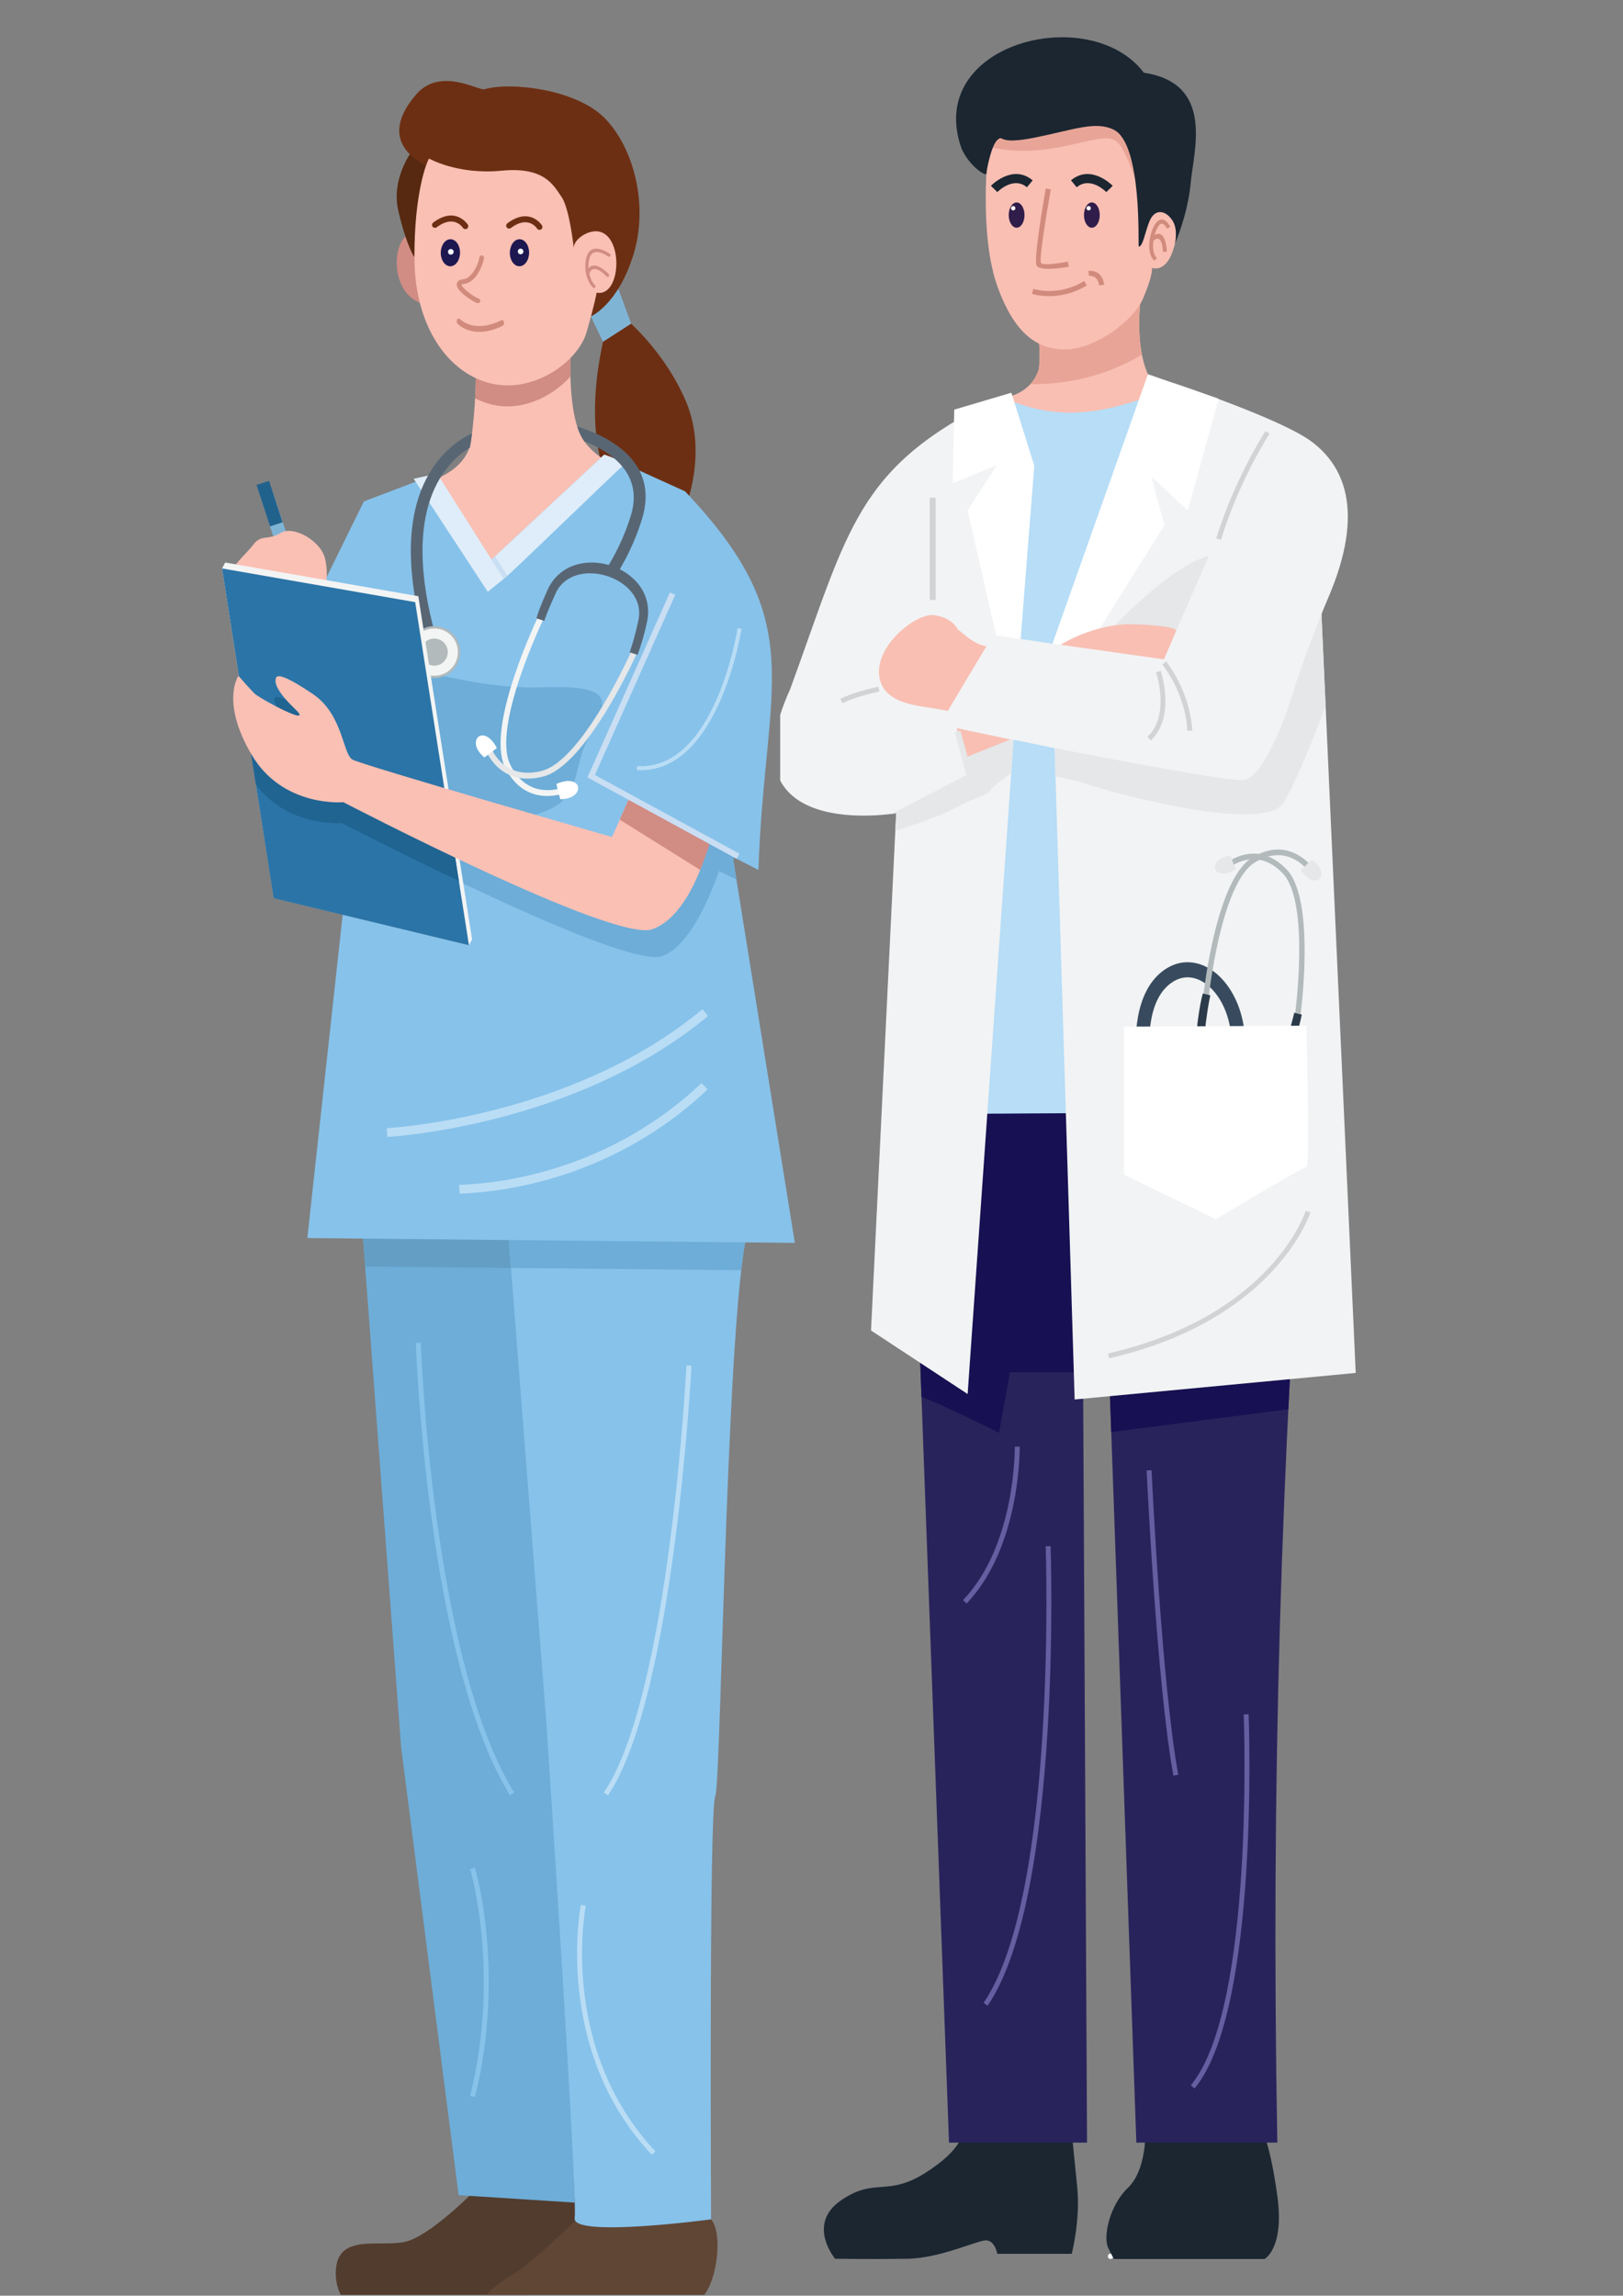 <svg xmlns="http://www.w3.org/2000/svg" xmlns:xlink="http://www.w3.org/1999/xlink" width="1587" zoomAndPan="magnify" viewBox="0 0 1190.25 1683.75" height="2245" preserveAspectRatio="xMidYMid meet" version="1.0"><rect x="0" y="0" width="1190.25" height="1683.75" fill="#808080" stroke="none"/><defs><clipPath id="97c9b4ed47"><path d="M 572.16 292 L 758 292 L 758 1023 L 572.16 1023 Z M 572.16 292 " clip-rule="nonzero"/></clipPath><clipPath id="838233037d"><path d="M 246 1607 L 445 1607 L 445 1683.094 L 246 1683.094 Z M 246 1607 " clip-rule="nonzero"/></clipPath><clipPath id="426ae1cfef"><path d="M 346 1620 L 527 1620 L 527 1683.094 L 346 1683.094 Z M 346 1620 " clip-rule="nonzero"/></clipPath></defs><path fill="#fafbff" d="M 814.441 1652.883 C 815.523 1652.883 816.406 1653.766 816.406 1654.859 C 816.406 1655.953 815.52 1656.836 814.441 1656.836 C 813.359 1656.836 812.48 1655.949 812.48 1654.859 C 812.48 1653.766 813.359 1652.883 814.441 1652.883 Z M 814.441 1652.883 " fill-opacity="1" fill-rule="evenodd"/><path fill="#fafbff" d="M 859.539 1652.883 C 860.625 1652.883 861.504 1653.766 861.504 1654.859 C 861.504 1655.953 860.625 1656.836 859.539 1656.836 C 858.449 1656.836 857.578 1655.949 857.578 1654.859 C 857.578 1653.766 858.453 1652.883 859.539 1652.883 Z M 859.539 1652.883 " fill-opacity="1" fill-rule="evenodd"/><path fill="#f9bfb3" d="M 836.219 221.98 C 836.219 221.98 832.363 253.762 841.879 274.461 C 844.629 280.449 848.496 285.512 853.895 288.613 C 877.977 302.445 767.074 365.07 767.074 365.07 L 730.066 295.844 L 730.965 292.434 C 730.965 292.434 755.082 292.254 761.855 270.766 L 761.961 270.422 C 763.668 250.055 759.734 238.242 759.734 238.242 C 759.734 238.242 761.188 238.797 763.715 239.387 C 762.484 229.32 760.227 221.98 760.227 221.98 L 817.754 221.98 C 820.184 219.383 822.574 216.449 824.883 213.133 C 827.723 213.605 830.363 214.211 832.793 214.957 C 832.707 217.172 832.633 219.527 832.586 221.98 Z M 836.219 221.98 " fill-opacity="1" fill-rule="evenodd"/><path fill="#e8a597" d="M 836.219 221.98 C 836.219 221.98 833.824 241.707 837.469 260.203 C 817.906 271.73 790.465 282.176 755.602 281.762 C 758.203 278.922 760.422 275.328 761.855 270.77 L 761.961 270.426 C 763.668 250.059 759.734 238.246 759.734 238.246 C 759.734 238.246 761.188 238.801 763.715 239.391 C 762.484 229.324 760.227 221.98 760.227 221.98 L 817.754 221.98 C 820.184 219.387 822.574 216.453 824.883 213.133 C 827.723 213.609 830.363 214.215 832.793 214.961 C 832.707 217.176 832.633 219.531 832.586 221.984 L 836.219 221.984 Z M 836.219 221.98 " fill-opacity="1" fill-rule="evenodd"/><path fill="#1b2631" d="M 785.969 1563.828 C 785.969 1563.828 787.414 1578.754 789.941 1603.512 C 792.473 1628.273 785.969 1653.031 785.969 1653.031 L 731.379 1653.031 C 731.379 1653.031 729.57 1642.469 722.336 1643.195 C 715.109 1643.93 688.723 1656.309 665.219 1656.668 C 641.719 1657.035 612.434 1656.668 612.434 1656.668 C 612.434 1656.668 591.465 1631.551 616.41 1614.07 C 641.355 1596.594 650.395 1611.523 678.594 1593.684 C 706.789 1575.844 705.707 1563.824 705.707 1563.824 L 785.965 1563.824 Z M 785.969 1563.828 " fill-opacity="1" fill-rule="evenodd"/><path fill="#1b2631" d="M 839.961 1564.906 C 839.961 1564.906 840.551 1591.863 827.18 1604.609 C 813.805 1617.352 808.742 1640.488 812.719 1648.664 C 816.695 1656.836 817.059 1656.836 817.059 1656.836 L 927.324 1656.836 C 927.324 1656.836 942.125 1649.188 936.719 1610.332 C 931.316 1571.477 925.871 1563.832 925.871 1563.832 Z M 839.961 1564.906 " fill-opacity="1" fill-rule="evenodd"/><path fill="#29235c" d="M 936.738 1571.473 L 833.348 1571.473 L 812.98 994.461 L 794.203 993.344 L 797.191 1571.473 L 695.965 1571.473 L 668.059 815.391 L 958.035 815.391 C 939.441 1075.727 931.984 1306.941 936.742 1571.473 Z M 936.738 1571.473 " fill-opacity="1" fill-rule="evenodd"/><path fill="#171052" d="M 814.949 1050.324 L 812.98 994.461 L 794.203 993.344 L 794.27 1006.473 L 740.641 1006.473 L 732.684 1050.895 C 732.684 1050.895 693.523 1031.145 675.781 1024.551 L 668.059 815.391 L 958.035 815.391 C 952.707 890.027 948.289 962.27 944.816 1033.59 L 814.949 1050.328 Z M 814.949 1050.324 " fill-opacity="1" fill-rule="evenodd"/><path fill="#b7ddf7" d="M 863.605 283.234 C 818.395 300.082 782.199 313.262 733.309 290.527 L 689.273 379.391 L 663.078 817.184 L 958.031 815.387 L 933.66 340.996 L 863.605 283.23 Z M 863.605 283.234 " fill-opacity="1" fill-rule="evenodd"/><g clip-path="url(#97c9b4ed47)"><path fill="#f2f3f4" d="M 757.387 341.852 L 709.629 1022.438 L 638.781 975.832 L 657.219 596.453 C 657.219 596.453 528.156 618.668 579.492 505.434 C 622.918 386.547 628.047 342.922 730.965 292.434 C 730.965 292.434 757.379 341.961 757.387 341.852 Z M 757.387 341.852 " fill-opacity="1" fill-rule="evenodd"/></g><path fill="#e5e7e9" d="M 743.285 542.758 L 741.574 567.156 C 735.969 570.805 727.418 577.484 726.395 579.719 C 724.961 582.844 713.898 585.254 698.648 593.504 C 688.848 598.809 669.293 605.414 656.586 609.457 L 657.219 596.453 C 657.219 596.453 655.938 596.672 653.707 596.957 L 710.629 569.973 L 707.051 553.594 L 738.441 541.789 Z M 743.285 542.758 " fill-opacity="1" fill-rule="evenodd"/><path fill="#f2f3f4" d="M 861.031 281.105 C 861.031 281.105 938.977 306.922 961.645 323.738 C 1017.367 365.066 968.883 445.355 969.145 451.086 L 994.23 1006.957 L 788.113 1026.43 L 773.43 548.75 L 691.195 531.664 L 721.953 464.656 L 772.348 472.203 L 861.035 281.109 Z M 861.031 281.105 " fill-opacity="1" fill-rule="evenodd"/><path fill="#e5e7e9" d="M 886.531 407.727 L 862.707 462.312 C 862.707 462.312 832.078 457.039 822.285 460.648 L 812.492 464.258 C 812.492 464.258 856.199 415.664 886.535 407.727 Z M 886.531 407.727 " fill-opacity="1" fill-rule="evenodd"/><path fill="#e5e7e9" d="M 969.992 448.195 C 969.438 449.621 969.117 450.613 969.145 451.086 L 972.16 517.926 C 961.164 546.668 948.633 577.309 941.121 588.926 C 925.461 613.148 801.398 577.309 794.945 574.352 C 792.215 573.098 783.438 571.18 774.062 569.379 L 773.43 548.75 L 768.77 547.781 C 815.328 556.887 900.285 573.059 911.863 572.137 C 927.93 570.855 946.613 515.004 949.477 504.18 C 952.344 493.352 969.992 448.188 969.992 448.188 Z M 969.992 448.195 " fill-opacity="1" fill-rule="evenodd"/><path fill="#384b5e" d="M 833.227 770.273 C 833.219 770.148 829.016 726.191 855.934 710.008 C 861.746 706.516 867.84 705.254 873.82 705.879 C 880.258 706.551 886.492 709.418 892.02 714.043 C 897.398 718.551 902.141 724.727 905.746 732.156 C 911.234 743.469 914.176 757.797 912.836 773.641 L 902.922 772.602 C 904.062 759.094 901.594 746.945 896.961 737.414 C 894.039 731.383 890.27 726.441 886.043 722.906 C 881.965 719.488 877.469 717.387 872.922 716.91 C 868.855 716.488 864.676 717.363 860.656 719.781 C 839.656 732.406 843.141 769.125 843.148 769.23 L 833.23 770.27 Z M 833.227 770.273 " fill-opacity="1" fill-rule="nonzero"/><path fill="#b2babb" d="M 886.418 731.457 C 886.441 731.219 895.211 648.289 920.055 632.695 C 944.125 617.582 959.148 638.484 959.188 638.539 L 962.445 636.141 C 962.398 636.074 945.188 612.129 917.914 629.25 C 891.41 645.887 882.43 730.793 882.406 731.031 L 886.414 731.457 Z M 886.418 731.457 " fill-opacity="1" fill-rule="nonzero"/><path fill="#e5e7e9" d="M 954.137 638.336 C 954.391 637.59 961.926 630.625 961.926 630.625 C 976.98 640.262 965.555 654.922 954.137 638.336 Z M 954.137 638.336 " fill-opacity="1" fill-rule="evenodd"/><path fill="#b2babb" d="M 953.672 745.004 C 953.707 744.762 965.277 660.188 943.52 637.609 C 921.145 614.395 898.73 633.453 898.664 633.508 L 901.23 636.637 C 901.281 636.59 920.863 619.934 940.629 640.441 C 961.008 661.586 949.707 744.219 949.676 744.457 L 953.668 745.004 Z M 953.672 745.004 " fill-opacity="1" fill-rule="nonzero"/><path fill="#e5e7e9" d="M 906.039 637.688 C 906.117 636.914 902.238 627.5 902.238 627.5 C 884.742 629.84 888.938 647.789 906.039 637.688 Z M 906.039 637.688 " fill-opacity="1" fill-rule="evenodd"/><path fill="#2c3b4a" d="M 884.281 750.434 C 885.859 738.285 886.969 732.656 887.637 730.051 L 882.09 728.656 C 881.039 732.402 879.684 738.797 878.273 749.637 C 873.227 788.504 934.652 804.609 948.203 767.145 C 951.902 756.922 953.891 747.992 954.684 744.176 L 949.133 742.789 C 948.531 745.41 946.676 753.559 942.516 765.059 C 932.238 793.477 880.418 780.105 884.281 750.43 Z M 884.281 750.434 " fill-opacity="1" fill-rule="nonzero"/><path fill="#ffffff" d="M 893.695 292.434 L 841.879 274.465 L 771.832 472.125 L 797.344 475.457 L 853.898 385.445 L 844.527 349.766 L 871.062 374.379 Z M 893.695 292.434 " fill-opacity="1" fill-rule="evenodd"/><path fill="#ffffff" d="M 699.828 300.434 C 701.094 300.07 741.691 288.043 741.691 288.043 L 758.512 341.578 L 748.48 468.762 L 730.555 466.027 L 709.625 374.379 L 730.965 341.219 L 698.648 354.32 Z M 699.828 300.434 " fill-opacity="1" fill-rule="evenodd"/><path fill="#f9bfb3" d="M 702.48 461.738 C 707.27 465.137 713.953 472.605 723.43 473.93 L 695.043 521.445 C 677.73 517.285 649.109 518.617 645 497.059 C 640.664 474.297 671.609 449.363 685.129 451.184 C 698.648 453 702.48 461.738 702.48 461.738 Z M 702.48 461.738 " fill-opacity="1" fill-rule="evenodd"/><path fill="#f9bfb3" d="M 740.957 542.312 L 707.633 555.684 L 701.594 534.066 Z M 740.957 542.312 " fill-opacity="1" fill-rule="evenodd"/><path fill="#f9bfb3" d="M 777.824 472.91 C 777.824 472.91 802.68 456.77 832.418 457.863 C 862.152 458.957 862.703 462.312 862.703 462.312 L 853.594 483.59 Z M 777.824 472.91 " fill-opacity="1" fill-rule="evenodd"/><path fill="#ffffff" d="M 824.277 753.004 L 958.031 752.273 C 958.031 752.273 960.844 856.234 958.031 856.035 C 955.215 855.844 891.777 894.27 891.777 894.27 L 824.277 861.5 L 824.277 753 Z M 824.277 753.004 " fill-opacity="1" fill-rule="evenodd"/><path fill="#e5e7e9" d="M 655.336 596.184 L 708.707 568.422 L 700.176 537.074 L 704.371 535.918 L 713.406 569.078 L 713.898 570.891 L 712.195 571.66 L 663.973 593.504 Z M 655.336 596.184 " fill-opacity="1" fill-rule="nonzero"/><path fill="#d2d3d4" d="M 681.82 365.066 L 686.191 365.066 L 686.191 440.043 L 681.82 440.043 Z M 681.82 365.066 " fill-opacity="1" fill-rule="nonzero"/><path fill="#f9bfb3" d="M 724.535 111.156 C 724.535 111.156 718.059 171.363 731.012 208.492 C 743.961 245.625 761.398 256.664 782.324 256.16 C 803.25 255.656 830.902 235.59 838.125 219.031 C 845.352 202.473 844.848 196.453 844.848 196.453 C 844.848 196.453 855.809 201.219 861.289 180.145 C 866.77 159.074 876.238 112.41 861.289 85.816 C 846.344 59.223 802.996 49.188 760.148 60.23 C 717.305 71.27 724.531 111.156 724.531 111.156 Z M 724.535 111.156 " fill-opacity="1" fill-rule="evenodd"/><path fill="#f9bfb3" d="M 728.215 198.98 C 729.023 202.277 729.949 205.465 731.008 208.492 C 743.961 245.625 761.398 256.664 782.324 256.16 C 803.25 255.656 830.902 235.59 838.125 219.031 C 844.055 205.438 844.781 198.945 844.848 197.059 C 842.316 197.309 836.312 195.086 837.465 167.719 C 837.465 167.719 831.078 198.043 827.723 201.02 C 824.371 203.988 812.305 220.184 806.516 213.133 C 800.723 206.086 797.984 202.012 789.082 201.812 C 780.184 201.617 765.676 208.18 758.508 206.086 C 751.34 203.992 748.984 212.598 745.543 214.895 C 742.152 217.168 729.434 203.293 728.211 198.98 Z M 728.215 198.98 " fill-opacity="1" fill-rule="evenodd"/><path fill="#e8a597" d="M 869.004 115.023 C 868.223 104.262 865.934 94.07 861.289 85.816 C 846.348 59.223 803 49.188 760.152 60.23 C 725.395 69.184 723.586 97.121 724.148 107.352 C 729.105 108.801 748.688 113.566 776.934 107.965 C 809.809 101.441 816.441 96.32 823.914 110.625 C 831.387 124.93 835.184 140.891 835.184 140.891 C 835.184 140.891 854.855 130.039 869 115.023 Z M 869.004 115.023 " fill-opacity="1" fill-rule="evenodd"/><path fill="#1b2631" d="M 705.227 109.148 C 711.461 122.664 723.27 129.457 723.371 127.457 C 723.469 125.453 726.855 106.141 731.754 102.375 C 736.648 98.613 730.508 106.645 759.152 100.871 C 787.801 95.098 803.242 88.578 816.695 95.098 C 838.035 105.453 834.41 180.898 835.133 180.898 C 836.602 180.898 837.766 178.293 838.906 174.793 C 840.168 170.926 841.41 165.969 843.016 162.246 C 843.645 160.785 844.328 159.512 845.098 158.574 C 849.578 153.055 856.043 155.59 860.043 162.086 C 864.043 168.578 861.684 178.621 861.684 178.621 C 861.684 178.621 871.004 157.824 873.246 133.988 C 875.516 109.805 890.629 61.195 838.84 53.316 C 799.297 1.023 677.438 31.707 705.223 109.152 Z M 705.227 109.148 " fill-opacity="1" fill-rule="evenodd"/><path fill="#d18b7d" d="M 770.633 138.918 C 770.605 139.062 761.543 189.656 763.418 192.809 C 764.969 195.406 783.094 191.926 783.141 191.914 L 783.816 195.637 C 783.762 195.645 763.129 199.672 760.199 194.742 C 758.938 192.629 760.469 179.375 762.387 166.238 C 764.434 152.215 766.926 138.324 766.938 138.246 L 770.633 138.914 Z M 770.633 138.918 " fill-opacity="1" fill-rule="nonzero"/><path fill="#301d4a" d="M 745.551 148.492 C 748.75 148.492 751.34 152.637 751.34 157.754 C 751.34 162.871 748.746 167.02 745.551 167.02 C 742.352 167.02 739.762 162.871 739.762 157.754 C 739.762 152.641 742.352 148.492 745.551 148.492 Z M 745.551 148.492 " fill-opacity="1" fill-rule="evenodd"/><path fill="#301d4a" d="M 800.727 148.492 C 803.922 148.492 806.516 152.637 806.516 157.754 C 806.516 162.871 803.922 167.02 800.727 167.02 C 797.527 167.02 794.938 162.871 794.938 157.754 C 794.938 152.641 797.527 148.492 800.727 148.492 Z M 800.727 148.492 " fill-opacity="1" fill-rule="evenodd"/><path fill="#1b2631" d="M 726.691 136.273 C 726.738 136.227 742.562 119.867 757.312 132.277 L 753.098 137.363 C 743.02 128.883 731.438 140.859 731.406 140.887 L 726.695 136.273 Z M 726.691 136.273 " fill-opacity="1" fill-rule="evenodd"/><path fill="#1b2631" d="M 816.035 136.273 C 815.992 136.227 800.168 119.867 785.414 132.277 L 789.633 137.363 C 799.711 128.883 811.293 140.859 811.324 140.887 Z M 816.035 136.273 " fill-opacity="1" fill-rule="evenodd"/><path fill="#d18b7d" d="M 757.867 211.914 C 757.918 211.93 775.961 217.883 795.141 206.086 L 797.098 209.316 C 776.445 222.02 756.82 215.543 756.762 215.531 Z M 757.867 211.914 " fill-opacity="1" fill-rule="nonzero"/><path fill="#d18b7d" d="M 798.121 198.746 C 798.148 198.742 808.02 196.824 809.805 208.805 L 806.082 209.352 C 804.875 201.266 798.727 202.477 798.711 202.48 Z M 798.121 198.746 " fill-opacity="1" fill-rule="nonzero"/><path fill="#d18b7d" d="M 855.754 167.648 C 855.75 167.633 853.109 162.137 850.414 164.758 L 850.129 165.055 C 848.875 166.496 847.621 169.207 846.75 172.371 C 855.465 167.504 855.68 184.609 855.68 184.66 L 852.867 184.703 C 852.867 184.664 852.68 170.566 845.887 176.531 L 845.883 176.586 C 845.211 181.316 845.602 186.176 848.102 188.781 L 848.469 189.133 L 846.613 191.27 C 846.418 191.098 846.234 190.918 846.066 190.742 C 842.879 187.41 842.32 181.672 843.09 176.188 C 843.848 170.824 845.91 165.598 848.012 163.188 L 848.461 162.711 C 853.973 157.359 858.266 166.355 858.273 166.379 L 855.758 167.645 Z M 855.754 167.648 " fill-opacity="1" fill-rule="nonzero"/><path fill="#ffffff" d="M 743.039 151.102 C 743.934 151.102 744.652 151.824 744.652 152.719 C 744.652 153.613 743.934 154.34 743.039 154.34 C 742.156 154.34 741.434 153.613 741.434 152.719 C 741.434 151.824 742.156 151.102 743.039 151.102 Z M 743.039 151.102 " fill-opacity="1" fill-rule="evenodd"/><path fill="#ffffff" d="M 798.391 151.102 C 799.277 151.102 799.996 151.824 799.996 152.719 C 799.996 153.613 799.277 154.34 798.391 154.34 C 797.504 154.34 796.781 153.613 796.781 152.719 C 796.781 151.824 797.5 151.102 798.391 151.102 Z M 798.391 151.102 " fill-opacity="1" fill-rule="evenodd"/><path fill="#655fa1" d="M 766.883 1134.078 C 766.906 1134.812 775.762 1389.578 721.34 1468.941 L 724.301 1471.004 C 779.406 1390.648 770.5 1134.699 770.48 1133.961 Z M 744.219 1061.059 C 744.219 1061.266 745.203 1132.965 706.238 1173.562 L 708.832 1176.078 C 748.82 1134.41 747.816 1061.242 747.812 1061.031 Z M 840.914 1078.441 C 840.934 1078.891 848.168 1234.539 860.535 1302.324 L 864.078 1301.676 C 851.754 1234.125 844.531 1078.738 844.512 1078.289 L 840.918 1078.445 Z M 912.102 1257.395 C 912.121 1258.016 920.52 1472.961 873.277 1529.43 L 876.027 1531.758 C 924.176 1474.207 915.719 1257.891 915.695 1257.27 Z M 912.102 1257.395 " fill-opacity="1" fill-rule="nonzero"/><path fill="#d2d3d4" d="M 957.574 888.055 C 957.504 888.273 933.359 964.953 812.582 992.695 L 813.375 996.23 C 936.156 968.031 960.918 889.414 960.992 889.191 Z M 957.574 888.055 " fill-opacity="1" fill-rule="nonzero"/><path fill="#d2d3d4" d="M 931.066 318.09 C 931.008 318.188 909.156 351.496 895.398 395.91 L 891.988 394.844 C 905.902 349.934 928.012 316.219 928.074 316.117 Z M 931.066 318.09 " fill-opacity="1" fill-rule="nonzero"/><path fill="#d2d3d4" d="M 855.207 485.141 C 855.254 485.199 872.734 506.438 874.344 535.824 L 870.777 536.02 C 869.234 507.82 852.473 487.449 852.422 487.391 L 855.207 485.137 Z M 851.203 491.961 C 851.234 492.059 862.582 525.578 843.93 543.105 L 841.496 540.469 C 858.457 524.531 847.848 493.18 847.82 493.09 Z M 851.203 491.961 " fill-opacity="1" fill-rule="nonzero"/><path fill="#d2d3d4" d="M 616.273 512.516 C 616.301 512.5 626.406 507.305 644.238 503.68 L 644.938 507.199 C 627.586 510.723 617.895 515.711 617.867 515.727 Z M 616.273 512.516 " fill-opacity="1" fill-rule="nonzero"/><g clip-path="url(#838233037d)"><path fill="#523c2e" d="M 347.543 1607.27 C 347.543 1607.27 314.996 1640.496 296.77 1644.293 C 278.543 1648.094 249.645 1638.711 246.57 1662.559 C 243.488 1686.41 263.203 1704.797 285.391 1703.309 C 307.574 1701.824 357.004 1704.129 357.004 1704.129 L 443.992 1645.176 L 444.352 1608.227 L 347.539 1607.27 Z M 347.543 1607.27 " fill-opacity="1" fill-rule="evenodd"/></g><path fill="#6d2f13" d="M 461.316 235.914 C 470.293 244.246 490.84 265.395 503.16 294.648 C 519.262 332.895 502.383 372.812 502.383 372.812 L 443.805 347.504 C 443.805 347.504 427.996 314.848 442.391 249.973 L 442.629 248.898 C 447.648 245.328 455.379 239.879 461.316 235.914 Z M 461.316 235.914 " fill-opacity="1" fill-rule="evenodd"/><path fill="#80b4d5" d="M 453.109 210.859 L 462.879 237.387 L 442.238 250.672 C 442.238 250.672 430.945 227.953 432.203 228.242 C 433.465 228.531 434.07 215.504 453.109 210.859 Z M 453.109 210.859 " fill-opacity="1" fill-rule="evenodd"/><path fill="#d18c84" d="M 310.508 222.875 C 283.375 215.531 288.012 169.535 303.117 171.93 C 306.691 172.496 310.508 222.875 310.508 222.875 Z M 310.508 222.875 " fill-opacity="1" fill-rule="evenodd"/><path fill="#562910" d="M 304.77 107.125 C 304.77 107.125 285.992 128.828 292.203 155.039 C 298.41 181.254 303.965 188.703 303.965 188.703 C 303.965 188.703 305.93 138.156 313.227 119.59 C 320.523 101.023 304.77 107.125 304.77 107.125 Z M 304.77 107.125 " fill-opacity="1" fill-rule="evenodd"/><path fill="#6d2f13" d="M 354.977 65.547 C 349.574 65.781 322.34 49.309 305.145 69.32 C 287.953 89.332 287.484 107.805 311.516 121.117 C 335.539 134.434 382.176 127.398 391.129 131.105 C 400.082 134.809 413.191 139.816 416.707 161.07 C 420.223 182.32 420.848 187.863 420.848 187.863 L 433.41 232.027 C 433.41 232.027 452.891 223.719 464.336 187.445 C 475.781 151.168 465.109 109.277 444.004 87.184 C 422.906 65.082 373.508 59.844 354.977 65.547 Z M 354.977 65.547 " fill-opacity="1" fill-rule="evenodd"/><path fill="#6dadd8" d="M 264.988 891.809 L 294.109 1280.973 L 336.336 1610.004 L 421.516 1615.473 L 400.266 893.148 Z M 264.988 891.809 " fill-opacity="1" fill-rule="evenodd"/><path fill="#649ec4" d="M 264.988 891.809 L 267.766 928.918 L 401.355 930.238 L 400.266 893.148 Z M 264.988 891.809 " fill-opacity="1" fill-rule="evenodd"/><path fill="#fac0b4" d="M 418.93 249.141 C 418.93 249.141 414.406 304.129 428.43 323.598 C 442.445 343.066 471.945 349.332 467.117 349.281 C 462.281 349.234 357.703 434.047 357.703 434.047 L 308.402 355.086 C 308.402 355.086 341.781 348.324 345.438 323.348 C 349.098 298.371 349.07 271.93 349.07 271.93 C 349.07 271.93 390.949 291.008 418.93 249.137 Z M 418.93 249.141 " fill-opacity="1" fill-rule="evenodd"/><path fill="#d18c84" d="M 418.93 249.141 C 418.93 249.141 417.938 261.281 418.332 276.172 C 404.656 291.312 381.871 302.301 359.676 296.469 C 355.809 295.449 352.047 293.992 348.434 292.125 C 349.078 280.328 349.066 271.93 349.066 271.93 C 349.066 271.93 390.945 291.008 418.93 249.141 Z M 418.93 249.141 " fill-opacity="1" fill-rule="evenodd"/><g clip-path="url(#426ae1cfef)"><path fill="#604635" d="M 429.445 1621.727 C 429.445 1621.727 389.273 1660.559 376.688 1667.824 C 364.113 1675.094 344.645 1689.109 346.727 1709.031 C 348.801 1728.953 412.43 1725.598 420.449 1722.836 C 428.473 1720.074 496.977 1690.617 510.652 1687.34 C 524.328 1684.07 531.594 1639.141 521.477 1627.754 C 511.352 1616.363 429.445 1621.727 429.445 1621.727 Z M 429.445 1621.727 " fill-opacity="1" fill-rule="evenodd"/></g><path fill="#87c2ea" d="M 551.461 894.641 C 533.043 917.203 529.184 1308.312 524.543 1317.363 C 519.906 1326.414 521.477 1627.754 521.477 1627.754 C 521.477 1627.754 419.02 1641.52 421.438 1626.762 C 423.855 1612.004 400.66 1263.137 400.66 1263.137 L 371.844 892.863 Z M 551.461 894.641 " fill-opacity="1" fill-rule="evenodd"/><path fill="#6dadd8" d="M 551.461 894.641 C 548.461 898.309 545.863 911.746 543.57 931.645 L 374.734 929.977 L 371.84 892.863 Z M 551.461 894.641 " fill-opacity="1" fill-rule="evenodd"/><path fill="#fac0b4" d="M 314.684 116.316 C 313.242 118.141 303.617 140.91 303.941 190.047 C 304.27 239.188 328.352 273.562 359.82 281.207 C 391.285 288.855 423.938 265.242 430.141 243.754 C 436.336 222.262 437.555 214.656 437.555 214.656 C 457 218.34 457.645 165.805 434.465 169.855 C 426.98 171.164 420.027 177.602 420.848 182.445 C 420.848 182.445 417.746 152.992 411.871 144.527 C 405.988 136.066 399.531 122.078 367.664 125.207 C 335.793 128.332 314.684 116.316 314.684 116.316 Z M 314.684 116.316 " fill-opacity="1" fill-rule="evenodd"/><path fill="#1e1851" d="M 330.406 175.461 C 334.305 175.496 337.422 179.969 337.371 185.445 C 337.312 190.922 334.109 195.328 330.207 195.293 C 326.309 195.254 323.195 190.781 323.246 185.305 C 323.297 179.832 326.508 175.422 330.406 175.461 Z M 330.406 175.461 " fill-opacity="1" fill-rule="evenodd"/><path fill="#1e1851" d="M 381.062 175.461 C 384.957 175.5 388.074 179.973 388.023 185.445 C 387.969 190.922 384.762 195.328 380.859 195.293 C 376.961 195.254 373.844 190.781 373.898 185.305 C 373.953 179.832 377.16 175.422 381.062 175.461 Z M 381.062 175.461 " fill-opacity="1" fill-rule="evenodd"/><path fill="#d18b7d" d="M 335.625 237.566 C 334.941 236.961 334.719 235.641 335.129 234.633 C 335.543 233.617 336.43 233.289 337.109 233.898 L 337.262 234.031 L 337.266 234.031 C 338.809 235.414 348.684 244.258 367.73 234.871 C 368.492 234.5 369.312 235.109 369.566 236.234 C 369.812 237.355 369.406 238.578 368.648 238.949 C 348.336 248.957 337.469 239.223 335.77 237.699 L 335.77 237.695 Z M 335.625 237.566 " fill-opacity="1" fill-rule="nonzero"/><path fill="#6d2f13" d="M 343.098 164.793 C 343.711 165.805 343.387 167.125 342.375 167.738 C 341.363 168.355 340.047 168.031 339.43 167.02 C 339.41 166.996 333.129 157.012 320.242 166.691 C 319.293 167.402 317.949 167.207 317.242 166.258 C 316.531 165.312 316.734 163.969 317.676 163.258 C 334.297 150.773 343.07 164.754 343.098 164.793 Z M 397.488 165.332 C 398.102 166.344 397.781 167.664 396.77 168.277 C 395.758 168.895 394.434 168.574 393.82 167.559 C 393.801 167.535 387.523 157.551 374.633 167.23 C 373.684 167.938 372.344 167.742 371.637 166.797 C 370.926 165.852 371.121 164.504 372.066 163.797 C 388.691 151.312 397.457 165.293 397.484 165.332 Z M 397.488 165.332 " fill-opacity="1" fill-rule="evenodd"/><path fill="#87c2ea" d="M 320.578 347.34 L 266.84 367.766 L 208.699 486.016 L 252.328 661.555 L 225.395 908.031 L 582.906 911.566 C 575.414 864.941 567.91 818.316 560.418 771.699 C 552.922 725.078 545.418 678.453 537.926 631.832 L 538.062 628.766 L 556.207 638.051 C 560.816 499.645 594.812 457.805 502.383 360.355 L 443.117 333.438 L 357.91 412.73 L 320.578 347.344 Z M 320.578 347.34 " fill-opacity="1" fill-rule="evenodd"/><path fill="#6dadd8" d="M 269.855 480.312 C 269.855 480.312 342.523 506.121 396.668 504.137 C 450.812 502.152 446.992 513.598 432.027 540.332 C 417.059 567.066 430.742 590.422 383.688 599.504 C 336.629 608.586 313.273 614.426 295.762 594.312 C 278.246 574.203 239.668 477.254 269.859 480.312 Z M 269.855 480.312 " fill-opacity="1" fill-rule="evenodd"/><path fill="#6dadd8" d="M 216.332 516.727 L 238.594 606.277 C 250.379 608.816 259.184 608.004 259.184 608.004 C 259.184 608.004 457.281 711.16 485.641 701.207 C 505.078 694.387 519.871 659.953 527.266 638.953 L 540.051 645.066 L 537.926 631.832 L 538.062 628.766 C 531.613 625.027 508.059 609.875 474.945 594.262 L 456.207 633.543 C 456.207 633.543 273.262 580.848 265.91 576.797 C 258.562 572.746 259.156 543.738 236.695 528.602 C 226.68 521.848 220.336 518.328 216.332 516.727 Z M 216.332 516.727 " fill-opacity="1" fill-rule="evenodd"/><path fill="#80b4d5" d="M 190.555 363.117 L 199.738 360.125 L 222.164 427.273 L 210.801 425.289 Z M 190.555 363.117 " fill-opacity="1" fill-rule="evenodd"/><path fill="#21628d" d="M 188.125 355.664 L 197.312 352.672 L 207.215 383.07 L 198.027 386.062 Z M 188.125 355.664 " fill-opacity="1" fill-rule="evenodd"/><path fill="#fac0b4" d="M 173.852 418.844 C 166.688 417.594 179.777 407.41 185.469 399.809 C 191.805 391.344 196.301 396.785 205.738 390.91 C 215.172 385.031 235.809 396.895 238.52 410.281 C 241.23 423.664 238.289 430.086 238.289 430.086 C 230.316 429.914 182.465 420.344 173.852 418.844 Z M 173.852 418.844 " fill-opacity="1" fill-rule="evenodd"/><path fill="#deedf9" d="M 443.121 333.438 C 443.121 333.438 449.898 335.355 458.449 340.117 C 447.703 349.453 372.566 422.883 369.406 424.59 C 366.211 420.055 360.43 410.391 360.43 410.391 L 443.117 333.438 Z M 443.121 333.438 " fill-opacity="1" fill-rule="evenodd"/><path fill="#c9def3" d="M 372.094 422.32 C 370.641 423.637 369.707 424.43 369.406 424.59 C 366.211 420.055 360.43 410.387 360.43 410.387 L 363.023 407.973 Z M 372.094 422.32 " fill-opacity="1" fill-rule="evenodd"/><path fill="#b9ddf5" d="M 283.699 827.422 C 284.086 827.398 418.57 820.43 515.184 740.211 L 519.289 745.16 C 421.035 826.742 284.434 833.824 284.039 833.848 Z M 283.699 827.422 " fill-opacity="1" fill-rule="nonzero"/><path fill="#b9ddf5" d="M 336.656 869.023 L 338.492 868.938 C 353.027 868.324 440.254 864.633 514.5 794.352 L 518.91 799.031 C 442.93 870.949 353.637 874.73 338.758 875.359 C 338.105 875.387 337.621 875.41 337.129 875.445 Z M 336.656 869.023 " fill-opacity="1" fill-rule="nonzero"/><path fill="#586674" d="M 423.309 312.77 C 446.82 320.195 483.781 338.84 470.781 380.875 C 465.68 397.359 458.512 411.559 450.906 423.426 L 443.457 419.207 C 450.766 407.863 457.668 394.227 462.582 378.344 C 472.102 347.574 448.469 331.52 428.473 323.656 L 428.43 323.598 C 426.328 320.684 424.652 316.969 423.309 312.77 Z M 423.309 312.77 " fill-opacity="1" fill-rule="nonzero"/><path fill="#deedf9" d="M 320.578 347.344 L 369.406 424.59 L 357.703 434.047 L 303.395 351.145 Z M 320.578 347.344 " fill-opacity="1" fill-rule="evenodd"/><path fill="#586674" d="M 344.598 328.316 C 324 341.008 291.773 377.539 322.559 477.012 L 314.383 479.547 C 279.004 365.238 324.148 328.477 346.195 317.73 C 345.965 319.605 345.715 321.48 345.441 323.348 C 345.191 325.051 344.906 326.707 344.598 328.32 Z M 344.598 328.316 " fill-opacity="1" fill-rule="nonzero"/><path fill="#b2babb" d="M 318.66 459.25 C 329.168 459.355 337.602 467.957 337.496 478.465 C 337.391 488.977 328.789 497.41 318.281 497.309 C 307.773 497.203 299.344 488.602 299.445 478.09 C 299.551 467.582 308.152 459.148 318.66 459.25 Z M 318.66 459.25 " fill-opacity="1" fill-rule="evenodd"/><path fill="#f3f4f4" d="M 318.641 460.934 C 328.223 461.027 335.914 468.867 335.812 478.449 C 335.719 488.031 327.879 495.723 318.301 495.629 C 308.719 495.531 301.031 487.691 301.125 478.109 C 301.219 468.527 309.062 460.84 318.641 460.934 Z M 318.641 460.934 " fill-opacity="1" fill-rule="evenodd"/><path fill="#f3f4f4" d="M 318.551 470.172 C 323.031 470.219 326.621 473.883 326.578 478.359 C 326.535 482.836 322.867 486.434 318.395 486.387 C 313.918 486.344 310.32 482.676 310.363 478.199 C 310.41 473.719 314.074 470.129 318.551 470.172 Z M 318.551 470.172 " fill-opacity="1" fill-rule="evenodd"/><path fill="#b2babb" d="M 318.566 468.348 C 324.055 468.402 328.457 472.895 328.398 478.379 C 328.348 483.863 323.859 488.27 318.371 488.211 C 312.887 488.156 308.488 483.668 308.543 478.18 C 308.598 472.695 313.086 468.293 318.566 468.348 Z M 318.566 468.348 " fill-opacity="1" fill-rule="evenodd"/><path fill="#f3f4f4" d="M 398.844 453.43 C 398.727 453.656 360.473 532.941 374.219 560.863 C 387.547 587.914 412.742 577.598 412.816 577.57 L 414.426 581.547 C 414.344 581.578 385.465 593.402 370.371 562.754 C 355.703 532.969 394.867 451.797 394.98 451.562 L 398.84 453.43 Z M 398.844 453.43 " fill-opacity="1" fill-rule="nonzero"/><path fill="#ffffff" d="M 408.137 574.922 C 407.961 575.73 410.879 586.203 410.879 586.203 C 429.84 586.004 427.688 566.449 408.137 574.922 Z M 408.137 574.922 " fill-opacity="1" fill-rule="evenodd"/><path fill="#e5e7e8" d="M 467.117 479.004 C 467.008 479.238 430.371 561.57 398.152 569.613 C 365.02 577.887 355.391 548.223 355.363 548.141 L 359.422 546.773 C 359.445 546.844 367.852 572.766 397.117 565.457 C 427.297 557.922 463.102 477.484 463.203 477.254 Z M 467.117 479.004 " fill-opacity="1" fill-rule="nonzero"/><path fill="#ffffff" d="M 364.344 548.527 C 363.984 549.266 355.242 555.531 355.242 555.531 C 340.742 543.617 354.527 529.879 364.344 548.527 Z M 364.344 548.527 " fill-opacity="1" fill-rule="evenodd"/><path fill="#586674" d="M 407.473 435.219 C 402.133 446.996 400.004 452.672 399.156 455.379 L 393.371 453.516 C 394.508 449.566 396.848 443.074 401.609 432.566 C 418.695 394.879 483.129 414.883 474.508 456.082 C 472.156 467.324 468.977 476.449 467.57 480.312 L 461.781 478.441 C 462.699 475.758 465.559 467.406 468.207 454.762 C 474.75 423.512 420.512 406.438 407.469 435.219 Z M 407.473 435.219 " fill-opacity="1" fill-rule="nonzero"/><path fill="#f3f4f4" d="M 165.148 412.574 L 306.773 437.285 L 346.211 688.965 C 346.008 689.344 344.109 692.973 343.926 693.316 C 296.18 681.797 248.539 670.066 200.805 658.551 C 188.184 577.938 175.477 497.535 162.855 416.922 C 162.992 416.707 165.02 412.809 165.148 412.574 Z M 165.148 412.574 " fill-opacity="1" fill-rule="evenodd"/><path fill="#2b74a7" d="M 162.848 416.922 L 304.477 441.633 L 343.91 693.312 L 200.695 658.754 Z M 162.848 416.922 " fill-opacity="1" fill-rule="evenodd"/><path fill="#206492" d="M 328.414 594.395 L 336.523 646.145 C 290.188 624.227 250.566 603.594 250.566 603.594 C 250.566 603.594 211.391 607.219 187.641 575.344 L 178.41 516.348 C 180.848 519.09 183.664 522.188 185.434 523.926 C 189.094 527.512 205.898 538.906 208.207 535.801 C 210.508 532.699 200.449 515.258 201.039 512.703 C 201.633 510.152 205.621 509.055 228.086 524.191 C 250.539 539.328 249.945 568.336 257.297 572.391 C 260.262 574.023 291.824 583.578 328.414 594.395 Z M 328.414 594.395 " fill-opacity="1" fill-rule="evenodd"/><path fill="#fac0b4" d="M 461.227 585.844 L 448.852 613.902 C 448.852 613.902 265.898 561.211 258.551 557.156 C 251.199 553.105 251.793 524.102 229.34 508.961 C 206.879 493.824 202.891 494.922 202.297 497.477 C 201.703 500.031 201.125 505.328 216.324 519.945 C 231.539 534.562 190.352 512.285 186.688 508.691 C 183.031 505.102 174.867 495.66 174.867 495.66 C 174.867 495.66 161.598 514.57 184.523 553.523 C 207.445 592.473 251.824 588.363 251.824 588.363 C 251.824 588.363 449.926 691.52 478.285 681.57 C 506.645 671.617 519.289 620.656 519.289 620.656 L 461.23 585.844 Z M 461.227 585.844 " fill-opacity="1" fill-rule="evenodd"/><path fill="#d18c84" d="M 461.227 585.844 L 454.469 601.168 L 513.5 638.051 C 517.418 628.203 520.414 619.066 520.414 619.066 L 461.23 585.844 Z M 461.227 585.844 " fill-opacity="1" fill-rule="evenodd"/><path fill="#c9def3" d="M 495.207 436.254 L 436.289 568.395 L 542.391 626.184 L 540.188 629.852 L 432.461 571.086 L 430.836 570.113 L 431.605 568.387 L 491.297 434.52 Z M 495.207 436.254 " fill-opacity="1" fill-rule="nonzero"/><path fill="#d18b7d" d="M 355.004 189.039 C 355.004 188.078 354.223 187.297 353.262 187.297 C 352.297 187.297 351.52 188.078 351.52 189.039 C 351.52 189.895 349.938 195.809 346.477 200.305 C 344.68 202.641 342.383 204.52 339.586 204.836 C 337.926 205.027 336.762 205.512 336.016 206.207 L 336.016 206.215 C 334.848 207.309 334.672 208.688 335.227 210.211 C 335.621 211.297 336.438 212.457 337.5 213.617 C 340.688 217.078 346.578 220.949 349.898 222.281 C 350.785 222.637 351.801 222.207 352.156 221.316 C 352.512 220.426 352.078 219.414 351.191 219.055 C 348.223 217.863 342.938 214.379 340.059 211.262 C 339.285 210.418 338.715 209.645 338.496 209.027 L 338.387 208.754 C 338.602 208.555 339.113 208.391 339.977 208.293 L 339.98 208.293 C 343.867 207.855 346.918 205.434 349.23 202.43 C 353.191 197.277 355.004 190.109 355.004 189.039 Z M 355.004 189.039 " fill-opacity="1" fill-rule="nonzero"/><path fill="#d18c84" d="M 444.781 202.703 C 445.211 203.18 445.941 203.223 446.422 202.793 C 446.891 202.363 446.934 201.629 446.508 201.152 C 446.473 201.121 436.68 190.234 431.582 196.824 C 431.488 194.934 431.602 192.836 432.039 190.527 C 434.113 179.434 445.875 188.051 445.91 188.074 C 446.426 188.453 447.152 188.352 447.531 187.836 C 447.914 187.324 447.812 186.594 447.297 186.211 C 447.258 186.184 432.508 175.395 429.758 190.09 C 428.969 194.309 429.16 197.926 429.797 200.898 L 429.801 200.938 L 429.844 201.105 C 431.27 207.508 434.746 210.879 434.754 210.891 C 435.207 211.344 435.941 211.344 436.395 210.895 C 436.844 210.445 436.848 209.707 436.398 209.254 C 436.391 209.246 433.43 206.383 432.141 200.828 C 435.121 191.965 444.754 202.676 444.781 202.703 Z M 444.781 202.703 " fill-opacity="1" fill-rule="nonzero"/><path fill="#fafcfe" d="M 330.617 182.648 C 331.754 182.648 332.684 183.57 332.684 184.711 C 332.684 185.852 331.754 186.777 330.617 186.777 C 329.477 186.777 328.551 185.855 328.551 184.711 C 328.551 183.57 329.477 182.648 330.617 182.648 Z M 330.617 182.648 " fill-opacity="1" fill-rule="evenodd"/><path fill="#fafcfe" d="M 381.793 182.367 C 382.934 182.367 383.855 183.293 383.855 184.43 C 383.855 185.57 382.934 186.496 381.793 186.496 C 380.652 186.496 379.73 185.574 379.73 184.43 C 379.73 183.285 380.656 182.367 381.793 182.367 Z M 381.793 182.367 " fill-opacity="1" fill-rule="evenodd"/><path fill="#b9ddf5" d="M 543.84 461.16 C 543.789 461.469 527.266 568.418 467.027 564.812 L 467.199 561.883 C 524.77 565.328 540.895 461.004 540.941 460.699 L 543.836 461.16 Z M 543.84 461.16 " fill-opacity="1" fill-rule="nonzero"/><path fill="#b9ddf5" d="M 507.109 1001.578 C 507.074 1002.277 494.715 1244.961 445.871 1316.75 L 442.84 1314.684 C 491.105 1243.746 503.41 1002.086 503.445 1001.391 Z M 429.582 1397.785 C 429.531 1398.086 409.188 1501.945 480.668 1577.852 L 477.992 1580.363 C 405.227 1503.09 425.926 1397.434 425.98 1397.129 Z M 429.582 1397.785 " fill-opacity="1" fill-rule="nonzero"/><path fill="#87c2ea" d="M 308.617 984.789 C 308.641 985.457 316.52 1216.562 377.102 1314.754 L 373.988 1316.68 C 312.887 1217.652 304.98 985.586 304.957 984.918 Z M 348.328 1369.824 C 348.395 1370.047 371.055 1446.676 348.348 1538.027 L 344.785 1537.148 C 367.258 1446.742 344.875 1371.051 344.812 1370.832 Z M 348.328 1369.824 " fill-opacity="1" fill-rule="evenodd"/></svg>